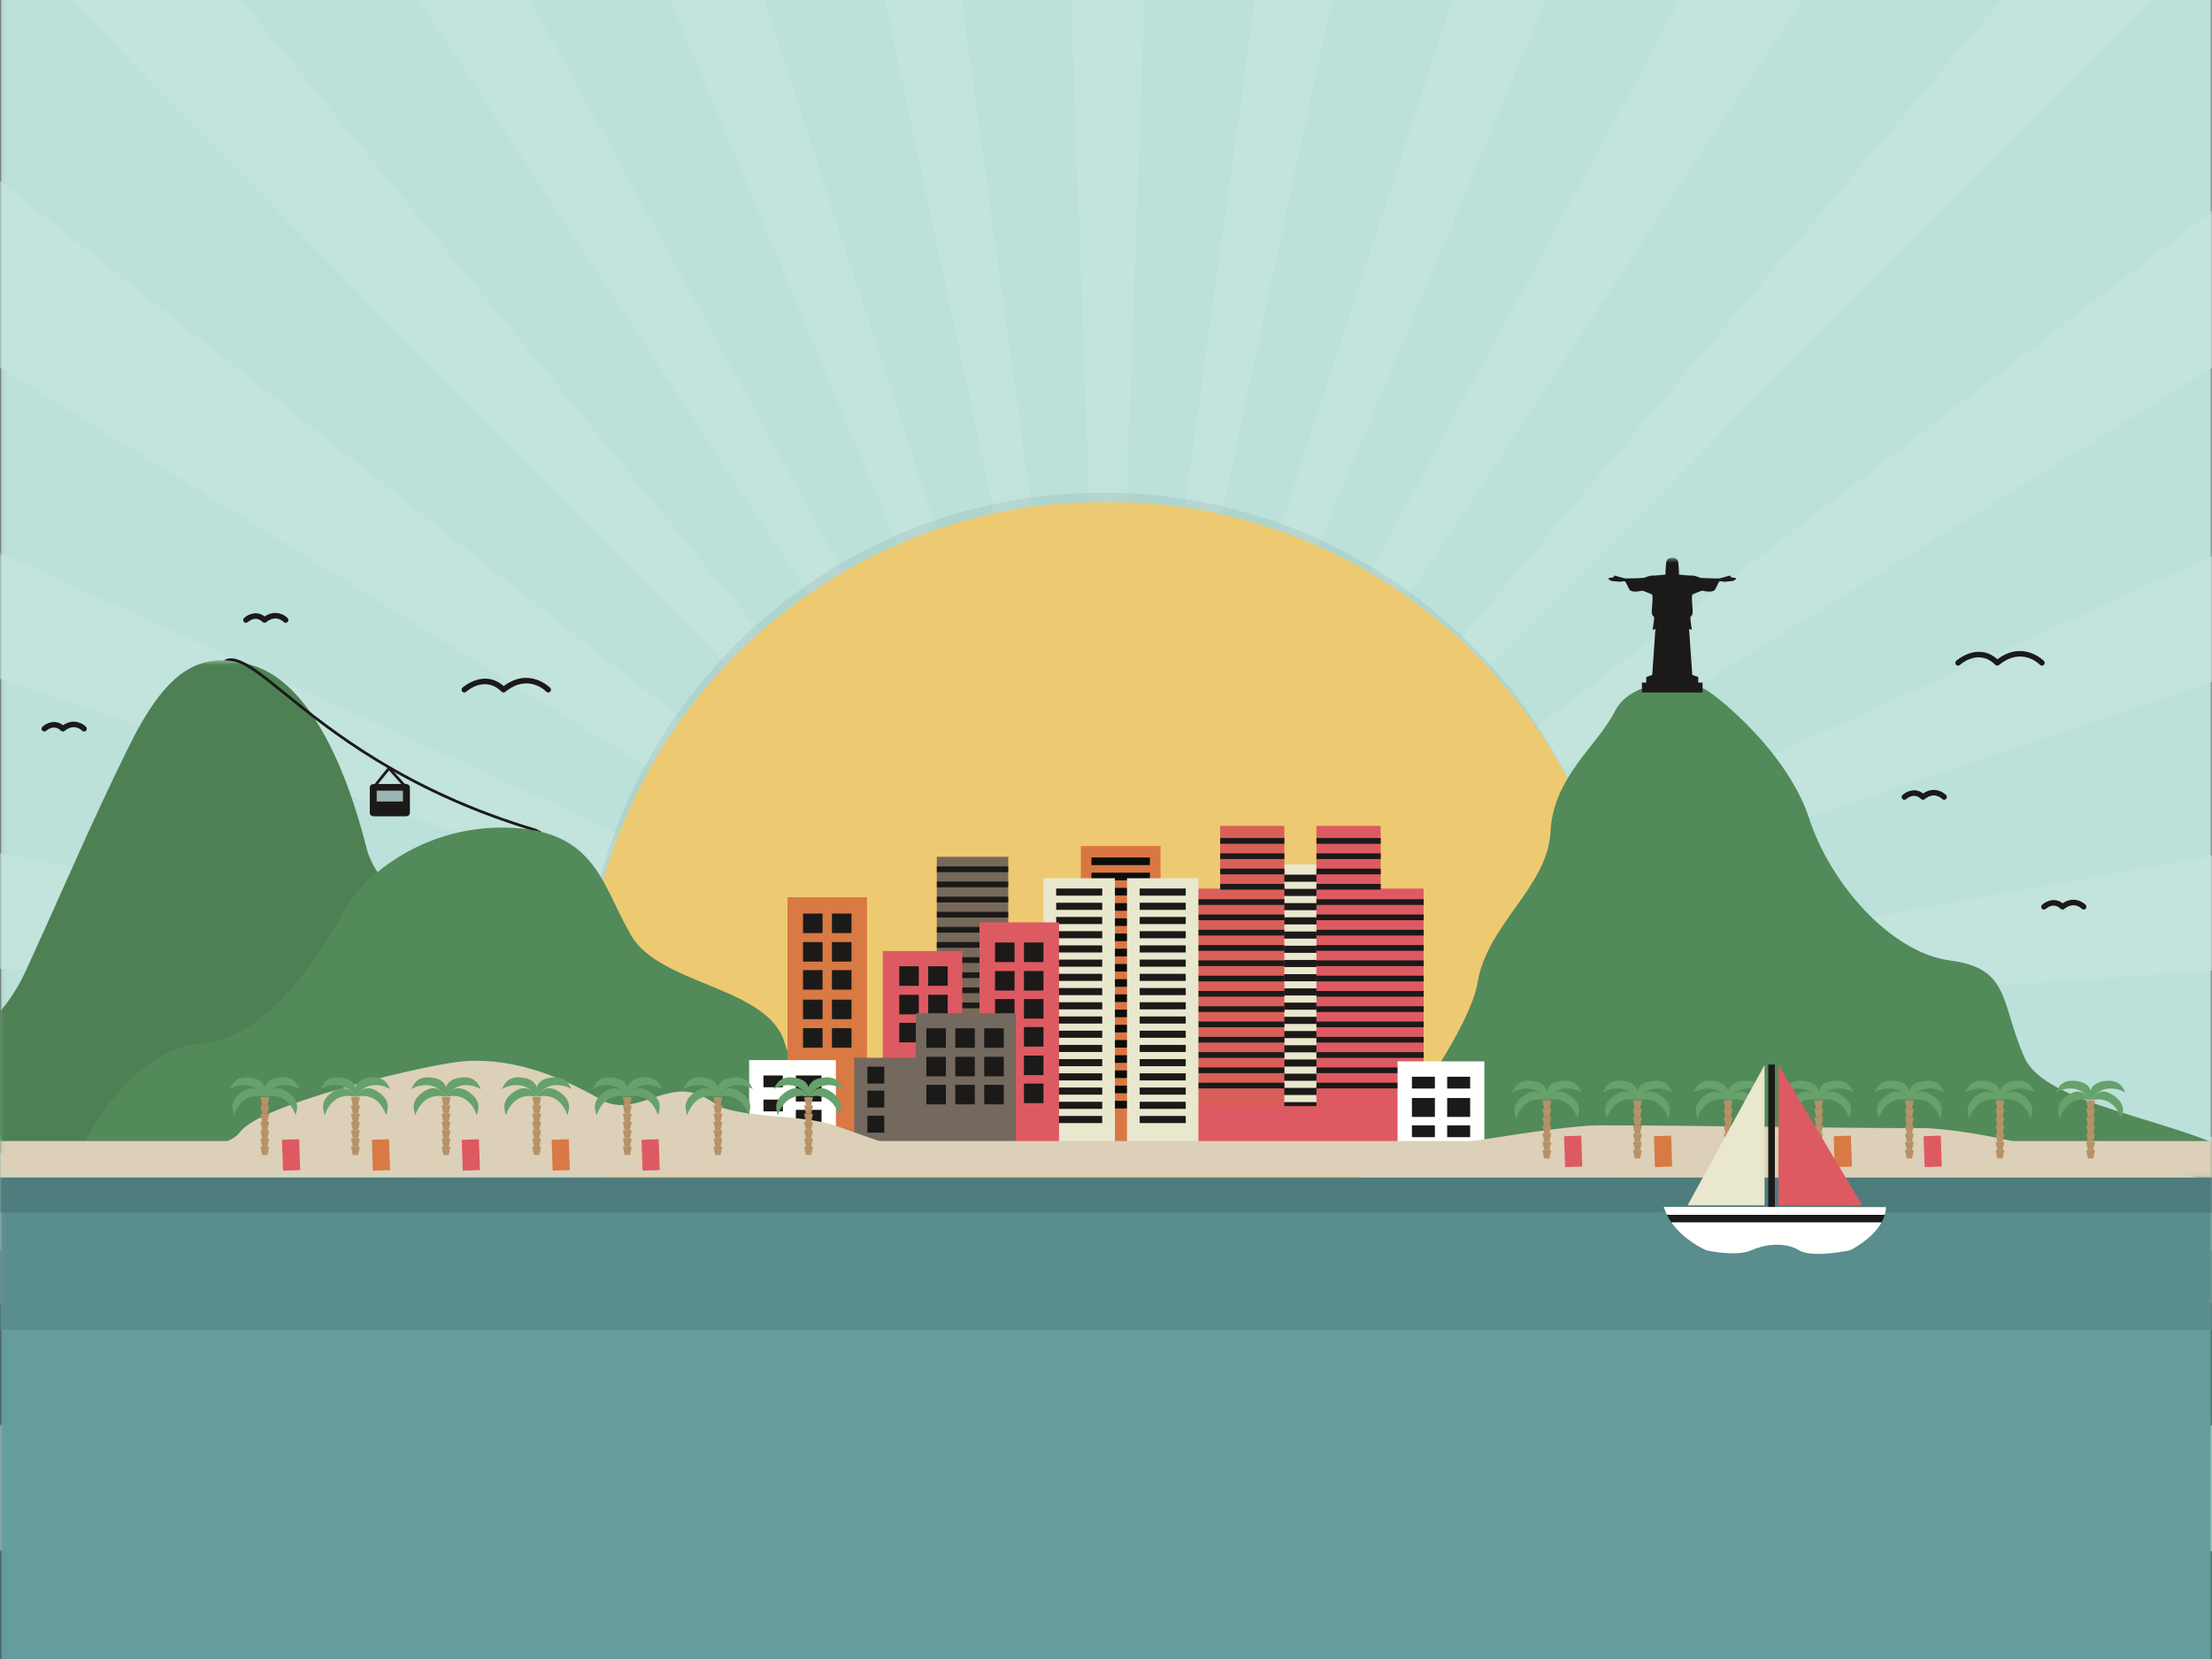 <?xml version="1.0" encoding="UTF-8"?>
<svg width="480px" height="360px" viewBox="0 0 480 360" version="1.1" xmlns="http://www.w3.org/2000/svg" xmlns:xlink="http://www.w3.org/1999/xlink">
    <rect x="0" y="0" width="480" height="360" fill="#333333" stroke="none"/>
    <!-- Generator: Sketch 51.1 (57501) - http://www.bohemiancoding.com/sketch -->
    <title>Seaside8</title>
    <desc>Created with Sketch.</desc>
    <defs>
        <polygon id="path-1" points="0.036 0 480 0 480 343.174 0.036 343.174"></polygon>
        <polygon id="path-3" points="0.036 0.143 480 0.143 480 291.047 0.036 291.047"></polygon>
        <polygon id="path-5" points="0.036 0.526 480 0.526 480 152.235 0.036 152.235"></polygon>
        <polygon id="path-7" points="0.036 0 402.068 0 402.068 343.174 0.036 343.174"></polygon>
        <polygon id="path-9" points="0.036 0.227 480 0.227 480 311.4 0.036 311.4"></polygon>
        <polygon id="path-11" points="0.036 0.487 480 0.487 480 112.7 0.036 112.7"></polygon>
        <polygon id="path-13" points="0.036 0.456 480 0.456 480 134.9 0.036 134.9"></polygon>
    </defs>
    <g id="Seaside8" stroke="none" stroke-width="1" fill="none" fill-rule="evenodd">
        <g id="Group" transform="translate(0, -60)">
            <g id="Group-3">
                <mask id="mask-2" fill="white">
                    <use xlink:href="#path-1"></use>
                </mask>
                <g id="Clip-2"></g>
                <polygon id="Fill-1" fill="#BCE0DA" mask="url(#mask-2)" points="0.036 343.174 480 343.174 480 0 0.036 0"></polygon>
            </g>
            <path d="M244.504,167.03 C242.812,166.954 241.11,166.916 239.4,166.916 C238.357,166.916 237.318,166.93 236.281,166.958 L230.242,0 L250.547,0 L244.504,167.03" id="Fill-4" fill="#C3E3DD"></path>
            <path d="M265.475,169.94 C262.789,169.306 260.068,168.767 257.312,168.328 L280.612,0 L301.852,0 L265.475,169.94" id="Fill-5" fill="#C3E3DD"></path>
            <path d="M286.516,177.179 C283.768,175.916 280.96,174.76 278.098,173.717 L334.71,0 L360.497,0 L286.516,177.179" id="Fill-6" fill="#C3E3DD"></path>
            <path d="M306.046,188.654 C303.388,186.71 300.641,184.879 297.814,183.168 L397.031,0 L430.846,0 L306.046,188.654" id="Fill-7" fill="#C3E3DD"></path>
            <path d="M323.503,204.449 C321.533,202.256 319.474,200.134 317.34,198.1 L480,6.106 L480,46.962 L323.503,204.449" id="Fill-8" fill="#C3E3DD"></path>
            <g id="Group-12" transform="translate(0, 105.6)">
                <mask id="mask-4" fill="white">
                    <use xlink:href="#path-3"></use>
                </mask>
                <g id="Clip-10"></g>
                <path d="M339.222,121.32 C337.515,118.111 335.659,114.996 333.661,111.98 L480,0.143 L480,34.258 L339.222,121.32" id="Fill-9" fill="#C3E3DD" mask="url(#mask-4)"></path>
                <polyline id="Fill-11" fill="#FFFFFE" mask="url(#mask-4)" points="0 291.047 0 263.667 77.989 237.574 118.441 237.574 0 291.047"></polyline>
            </g>
            <path d="M118.441,343.174 L77.989,343.174 L135.329,323.988 C136.706,327.234 138.232,330.405 139.895,333.487 L118.441,343.174" id="Fill-13" fill="#C3E3DD"></path>
            <g id="Group-21" transform="translate(0, 179.4)">
                <mask id="mask-6" fill="white">
                    <use xlink:href="#path-5"></use>
                </mask>
                <g id="Clip-15"></g>
                <path d="M348.875,72.428 C347.962,68.858 346.878,65.354 345.634,61.929 L480,1.265 L480,28.558 L348.875,72.428" id="Fill-14" fill="#C3E3DD" mask="url(#mask-6)"></path>
                <path d="M0,152.03 L0,127.016 L127.703,117.672 C128.27,121.387 129.017,125.042 129.935,128.629 L0,152.03" id="Fill-16" fill="#C3E3DD" mask="url(#mask-6)"></path>
                <path d="M352.391,100.541 C352.391,100.53 352.391,100.52 352.391,100.508 C352.391,96.745 352.207,93.021 351.848,89.353 L480,66.27 L480,91.203 L352.391,100.541" id="Fill-17" fill="#C3E3DD" mask="url(#mask-6)"></path>
                <path d="M126.409,100.234 L0,90.804 L0,65.785 L127.003,88.842 C126.619,92.588 126.418,96.389 126.409,100.234" id="Fill-18" fill="#C3E3DD" mask="url(#mask-6)"></path>
                <path d="M480,152.235 L348.914,128.437 C349.809,124.914 350.539,121.329 351.095,117.683 L480,127.299 L480,152.235" id="Fill-19" fill="#C3E3DD" mask="url(#mask-6)"></path>
                <path d="M130.123,71.665 L88.466,57.664 C88.75,57.546 88.943,57.307 88.943,57.031 L88.943,51.434 C88.943,51.041 88.549,50.722 88.061,50.722 L87.859,50.722 L84.409,46.862 L84.187,47.131 C83.929,47.445 81.873,49.944 81.298,50.722 L81.126,50.722 C80.638,50.722 80.243,51.041 80.243,51.434 L80.243,54.901 L0,27.932 L0,0.526 L133.502,61.016 C132.207,64.487 131.077,68.042 130.123,71.665 M87.053,50.722 L82.052,50.722 C82.601,50.02 83.637,48.746 84.428,47.783 L87.053,50.722" id="Fill-20" fill="#C3E3DD" mask="url(#mask-6)"></path>
            </g>
            <polyline id="Fill-22" fill="#FFFFFE" points="480 396.68 361.91 343.174 402.068 343.174 480 369.365 480 396.68"></polyline>
            <g id="Group-27">
                <mask id="mask-8" fill="white">
                    <use xlink:href="#path-7"></use>
                </mask>
                <g id="Clip-24"></g>
                <path d="M402.068,343.174 L361.91,343.174 L339.223,332.894 C340.838,329.858 342.32,326.736 343.658,323.542 L402.068,343.174" id="Fill-23" fill="#C3E3DD" mask="url(#mask-8)"></path>
                <path d="M140.008,226.12 L0,139.787 L0,99.278 L146.807,215.133 C144.34,218.653 142.068,222.322 140.008,226.12" id="Fill-25" fill="#C3E3DD" mask="url(#mask-8)"></path>
                <path d="M156.487,203.145 L0,44.695 L0,0 L3.032,0 L163.859,195.879 C161.291,198.188 158.833,200.612 156.487,203.145" id="Fill-26" fill="#C3E3DD" mask="url(#mask-8)"></path>
            </g>
            <path d="M174.452,187.436 L51.474,0 L82.31,0 L182.102,182.501 C179.483,184.045 176.93,185.693 174.452,187.436" id="Fill-28" fill="#C3E3DD"></path>
            <path d="M193.992,176.411 L120.391,0 L146.398,0 L202.597,173.045 C199.671,174.053 196.804,175.175 193.992,176.411" id="Fill-29" fill="#C3E3DD"></path>
            <path d="M215.337,169.484 L179.233,0 L200.462,0 L223.552,168.019 C220.78,168.408 218.041,168.898 215.337,169.484" id="Fill-30" fill="#C3E3DD"></path>
            <path d="M239.4,392.899 C200.436,392.899 166.08,373.18 145.767,343.174 L333.033,343.174 C312.72,373.18 278.364,392.899 239.4,392.899" id="Fill-31" fill="#F1F2EF"></path>
            <path d="M333.033,343.174 L145.767,343.174 C143.654,340.053 141.693,336.82 139.895,333.487 L234.221,290.901 L135.329,323.988 C133.151,318.852 131.342,313.521 129.935,308.029 L233.941,289.298 L127.703,297.072 C126.851,291.475 126.409,285.743 126.409,279.908 C126.409,279.817 126.409,279.725 126.409,279.634 L233.941,287.656 L127.003,268.242 C127.606,262.372 128.657,256.634 130.123,251.065 L234.223,286.053 L133.502,240.416 C135.345,235.475 137.521,230.705 140.008,226.12 L234.776,284.555 L146.807,215.133 C149.761,210.918 152.998,206.911 156.487,203.145 L235.576,283.227 L163.859,195.879 C167.213,192.862 170.752,190.04 174.452,187.436 L236.581,282.131 L182.102,182.501 C185.927,180.246 189.896,178.211 193.992,176.411 L237.757,281.309 L202.597,173.045 C206.74,171.619 210.992,170.426 215.337,169.484 L239.05,280.802 L223.552,168.019 C227.725,167.434 231.975,167.075 236.281,166.958 L240.394,280.634 L244.504,167.03 C248.84,167.222 253.116,167.66 257.312,168.328 L241.742,280.81 L265.475,169.94 C269.784,170.957 273.995,172.222 278.098,173.717 L243.034,281.317 L286.516,177.179 C290.408,178.966 294.176,180.966 297.814,183.168 L244.206,282.136 L306.046,188.654 C310.015,191.558 313.788,194.715 317.34,198.1 L245.214,283.234 L323.503,204.449 C327.2,208.567 330.594,212.951 333.661,217.58 L246.015,284.562 L339.222,226.92 C341.68,231.541 343.828,236.354 345.634,241.329 L246.563,286.058 L348.875,251.828 C350.279,257.32 351.281,262.971 351.848,268.753 L246.848,287.665 L352.391,279.941 C352.39,285.768 351.947,291.494 351.095,297.083 L246.848,289.307 L348.914,307.837 C347.54,313.237 345.778,318.484 343.658,323.542 L246.56,290.909 L339.223,332.894 C337.339,336.437 335.27,339.868 333.033,343.174" id="Fill-32" fill="#AFD4CD"></path>
            <path d="M240.394,280.634 L236.281,166.958 C237.318,166.93 238.357,166.916 239.4,166.916 C241.11,166.916 242.812,166.954 244.504,167.03 L240.394,280.634" id="Fill-33" fill="#B6D6CF"></path>
            <path d="M241.742,280.81 L257.312,168.328 C260.068,168.767 262.789,169.306 265.475,169.94 L241.742,280.81" id="Fill-34" fill="#B6D6CF"></path>
            <path d="M243.034,281.317 L278.098,173.717 C280.96,174.76 283.768,175.916 286.516,177.179 L243.034,281.317" id="Fill-35" fill="#B6D6CF"></path>
            <path d="M244.206,282.136 L297.814,183.168 C300.641,184.879 303.388,186.71 306.046,188.654 L244.206,282.136" id="Fill-36" fill="#B6D6CF"></path>
            <path d="M245.214,283.234 L317.34,198.1 C319.474,200.134 321.533,202.256 323.503,204.449 L245.214,283.234" id="Fill-37" fill="#B6D6CF"></path>
            <path d="M246.015,284.562 L333.661,217.58 C335.659,220.596 337.515,223.711 339.222,226.92 L246.015,284.562" id="Fill-38" fill="#B6D6CF"></path>
            <path d="M139.895,333.487 C138.232,330.405 136.706,327.234 135.329,323.988 L234.221,290.901 L139.895,333.487" id="Fill-39" fill="#B6D6CF"></path>
            <path d="M246.563,286.058 L345.634,241.329 C346.878,244.754 347.962,248.258 348.875,251.828 L246.563,286.058" id="Fill-40" fill="#B6D6CF"></path>
            <path d="M129.935,308.029 C129.017,304.442 128.27,300.787 127.703,297.072 L233.941,289.298 L129.935,308.029" id="Fill-41" fill="#B6D6CF"></path>
            <path d="M246.848,287.665 L351.848,268.753 C352.207,272.421 352.391,276.145 352.391,279.908 C352.391,279.92 352.391,279.93 352.391,279.941 L246.848,287.665" id="Fill-42" fill="#B6D6CF"></path>
            <path d="M233.941,287.656 L126.409,279.634 C126.418,275.789 126.619,271.988 127.003,268.242 L233.941,287.656" id="Fill-43" fill="#B6D6CF"></path>
            <path d="M348.914,307.837 L246.848,289.307 L351.095,297.083 C350.539,300.729 349.809,304.314 348.914,307.837" id="Fill-44" fill="#B6D6CF"></path>
            <path d="M234.223,286.053 L130.123,251.065 C131.077,247.442 132.207,243.887 133.502,240.416 L234.223,286.053" id="Fill-45" fill="#B6D6CF"></path>
            <path d="M339.223,332.894 L246.56,290.909 L343.658,323.542 C342.32,326.736 340.838,329.858 339.223,332.894" id="Fill-46" fill="#B6D6CF"></path>
            <path d="M234.776,284.555 L140.008,226.12 C142.068,222.322 144.34,218.653 146.807,215.133 L234.776,284.555" id="Fill-47" fill="#B6D6CF"></path>
            <path d="M235.576,283.227 L156.487,203.145 C158.833,200.612 161.291,198.188 163.859,195.879 L235.576,283.227" id="Fill-48" fill="#B6D6CF"></path>
            <path d="M236.581,282.131 L174.452,187.436 C176.93,185.693 179.483,184.045 182.102,182.501 L236.581,282.131" id="Fill-49" fill="#B6D6CF"></path>
            <path d="M237.757,281.309 L193.992,176.411 C196.804,175.175 199.671,174.053 202.597,173.045 L237.757,281.309" id="Fill-50" fill="#B6D6CF"></path>
            <path d="M239.05,280.802 L215.337,169.484 C218.041,168.898 220.78,168.408 223.552,168.019 L239.05,280.802" id="Fill-51" fill="#B6D6CF"></path>
            <g id="Group-57" transform="translate(0, 168.6)">
                <mask id="mask-10" fill="white">
                    <use xlink:href="#path-9"></use>
                </mask>
                <g id="Clip-53"></g>
                <path d="M353.45,113.677 C353.45,176.334 302.657,227.127 240,227.127 C177.343,227.127 126.55,176.334 126.55,113.677 C126.55,51.02 177.343,0.227 240,0.227 C302.657,0.227 353.45,51.02 353.45,113.677" id="Fill-52" fill="#EDCA71" mask="url(#mask-10)"></path>
                <polygon id="Fill-54" fill="#659C9E" mask="url(#mask-10)" points="0.036 311.4 480 311.4 480 174.574 0.036 174.574"></polygon>
                <polygon id="Fill-55" fill="#598D8E" mask="url(#mask-10)" points="0.036 179.973 480 179.973 480 146.9 0.036 146.9"></polygon>
                <polygon id="Fill-56" fill="#4E7C7D" mask="url(#mask-10)" points="0.036 154.5 480 154.5 480 146.9 0.036 146.9"></polygon>
            </g>
            <g id="Group-92" transform="translate(0, 202.8)">
                <mask id="mask-12" fill="white">
                    <use xlink:href="#path-11"></use>
                </mask>
                <g id="Clip-90"></g>
                <path d="M295.045,112.671 C295.045,112.671 318.559,83.003 320.638,70.384 C322.718,57.765 335.886,49.577 336.453,37.723 C337.02,25.868 346.663,18.986 350.443,11.529 C354.224,4.072 366.89,4.838 370.294,6.94 C373.697,9.044 388.065,20.897 392.602,34.855 C397.139,48.812 410.185,63.916 423.229,65.638 C436.273,67.358 434.005,74.623 439.298,86.668 C444.592,98.714 480.991,100.511 493.045,112.7 C480.759,112.7 295.045,112.671 295.045,112.671" id="Fill-89" fill="#528A5A" mask="url(#mask-12)"></path>
                <path d="M-30.042,107.39 C-26.576,94.191 -2.996,86.583 5.42,68.255 C13.837,49.927 19.658,36.01 27.824,19.469 C35.99,2.928 43.109,-2.096 55.043,1.673 C66.978,5.441 74.935,23.029 79.541,41.245 C84.148,59.461 132.364,81.428 141.159,107.39 C78.693,107.39 36.881,107.39 -30.042,107.39" id="Fill-91" fill="#4D8153" mask="url(#mask-12)"></path>
            </g>
            <path d="M17.413,309.836 C17.413,309.836 27.239,287.746 43.404,286.479 C59.569,285.213 70.98,264.109 75.101,256.933 C79.221,249.757 92.534,238.783 110.918,239.626 C129.302,240.47 130.582,251.956 136.921,262.931 C143.26,273.905 166.807,274.013 170.295,286.384 C174.554,301.492 203.534,309.215 203.534,309.215 L17.413,309.836" id="Fill-93" fill="#528A5A"></path>
            <path d="M433.404,204.445 C433.25,204.445 433.096,204.386 432.98,204.269 C429.37,200.662 425.46,204.137 425.294,204.287 C425.05,204.511 424.67,204.493 424.447,204.249 C424.225,204.005 424.241,203.626 424.485,203.402 C424.532,203.36 429.12,199.244 433.438,203.054 C439.037,198.851 443.487,203.383 443.533,203.43 C443.762,203.669 443.753,204.049 443.513,204.278 C443.274,204.508 442.894,204.499 442.665,204.26 C442.507,204.096 438.705,200.269 433.785,204.308 C433.673,204.4 433.538,204.445 433.404,204.445" id="Fill-94" fill="#1B1A19"></path>
            <path d="M447.563,257.378 C447.41,257.378 447.256,257.319 447.139,257.203 C445.673,255.736 444.108,257.066 443.933,257.222 C443.689,257.444 443.309,257.426 443.087,257.181 C442.865,256.937 442.882,256.559 443.125,256.336 C443.938,255.591 445.846,254.652 447.594,256.006 C449.81,254.496 451.808,255.544 452.592,256.363 C452.821,256.603 452.813,256.983 452.573,257.212 C452.335,257.441 451.954,257.433 451.725,257.193 C451.558,257.022 450.007,255.551 447.944,257.242 C447.833,257.333 447.698,257.378 447.563,257.378" id="Fill-95" fill="#1B1A19"></path>
            <path d="M417.277,233.554 C417.123,233.554 416.969,233.494 416.853,233.378 C415.388,231.911 413.821,233.241 413.647,233.398 C413.402,233.62 413.022,233.602 412.801,233.356 C412.579,233.112 412.595,232.735 412.838,232.511 C413.651,231.766 415.56,230.827 417.308,232.181 C419.524,230.671 421.521,231.719 422.306,232.538 C422.535,232.778 422.527,233.158 422.287,233.387 C422.048,233.617 421.668,233.608 421.438,233.368 C421.27,233.197 419.72,231.726 417.658,233.417 C417.547,233.509 417.412,233.554 417.277,233.554" id="Fill-96" fill="#1B1A19"></path>
            <path d="M109.27,210.271 C109.115,210.271 108.962,210.212 108.845,210.095 C105.236,206.488 101.326,209.964 101.161,210.114 C100.916,210.338 100.537,210.32 100.313,210.076 C100.09,209.831 100.107,209.453 100.351,209.229 C100.397,209.186 104.986,205.071 109.304,208.881 C114.902,204.677 119.353,209.21 119.398,209.257 C119.627,209.496 119.619,209.876 119.38,210.105 C119.14,210.334 118.76,210.326 118.531,210.086 C118.373,209.923 114.571,206.096 109.651,210.135 C109.539,210.226 109.405,210.271 109.27,210.271" id="Fill-97" fill="#1B1A19"></path>
            <path d="M13.646,218.739 C13.492,218.739 13.338,218.68 13.222,218.563 C11.755,217.096 10.19,218.427 10.015,218.584 C9.771,218.805 9.391,218.787 9.169,218.542 C8.947,218.297 8.963,217.92 9.206,217.697 C10.021,216.952 11.928,216.013 13.676,217.366 C15.892,215.857 17.89,216.905 18.674,217.724 C18.903,217.964 18.895,218.344 18.655,218.573 C18.417,218.803 18.036,218.794 17.807,218.554 C17.639,218.383 16.088,216.912 14.026,218.603 C13.915,218.694 13.78,218.739 13.646,218.739" id="Fill-98" fill="#1B1A19"></path>
            <path d="M57.395,195.145 C57.241,195.145 57.087,195.086 56.971,194.969 C55.505,193.502 53.939,194.833 53.764,194.989 C53.519,195.211 53.14,195.193 52.918,194.948 C52.696,194.703 52.712,194.326 52.955,194.102 C53.769,193.357 55.677,192.418 57.425,193.772 C59.641,192.262 61.639,193.311 62.423,194.13 C62.652,194.37 62.644,194.75 62.404,194.978 C62.166,195.208 61.786,195.2 61.556,194.96 C61.388,194.789 59.837,193.318 57.776,195.008 C57.664,195.1 57.529,195.145 57.395,195.145" id="Fill-99" fill="#1B1A19"></path>
            <polygon id="Fill-100" fill="#E9E7CD" points="275.421 305.607 290.924 305.607 290.924 247.565 275.421 247.565"></polygon>
            <polygon id="Fill-101" fill="#1B1A19" points="278.174 300.697 288.172 300.697 288.172 299.154 278.174 299.154"></polygon>
            <polygon id="Fill-102" fill="#1B1A19" points="278.174 297.612 288.172 297.612 288.172 296.071 278.174 296.071"></polygon>
            <polygon id="Fill-103" fill="#1B1A19" points="278.174 294.527 288.172 294.527 288.172 292.984 278.174 292.984"></polygon>
            <polygon id="Fill-104" fill="#1B1A19" points="278.174 291.442 288.172 291.442 288.172 289.9 278.174 289.9"></polygon>
            <polygon id="Fill-105" fill="#1B1A19" points="278.174 288.358 288.172 288.358 288.172 286.816 278.174 286.816"></polygon>
            <polygon id="Fill-106" fill="#1B1A19" points="278.174 285.273 288.172 285.273 288.172 283.73 278.174 283.73"></polygon>
            <polygon id="Fill-107" fill="#1B1A19" points="278.174 282.188 288.172 282.188 288.172 280.646 278.174 280.646"></polygon>
            <polygon id="Fill-108" fill="#1B1A19" points="278.174 279.103 288.172 279.103 288.172 277.562 278.174 277.562"></polygon>
            <polygon id="Fill-109" fill="#1B1A19" points="278.174 276.018 288.172 276.018 288.172 274.478 278.174 274.478"></polygon>
            <polygon id="Fill-110" fill="#1B1A19" points="278.174 272.934 288.172 272.934 288.172 271.391 278.174 271.391"></polygon>
            <polygon id="Fill-111" fill="#1B1A19" points="278.174 269.848 288.172 269.848 288.172 268.307 278.174 268.307"></polygon>
            <polygon id="Fill-112" fill="#1B1A19" points="278.174 266.764 288.172 266.764 288.172 265.222 278.174 265.222"></polygon>
            <polygon id="Fill-113" fill="#1B1A19" points="278.174 263.68 288.172 263.68 288.172 262.137 278.174 262.137"></polygon>
            <polygon id="Fill-114" fill="#1B1A19" points="278.174 260.595 288.172 260.595 288.172 259.052 278.174 259.052"></polygon>
            <polygon id="Fill-115" fill="#1B1A19" points="278.174 257.51 288.172 257.51 288.172 255.967 278.174 255.967"></polygon>
            <polygon id="Fill-116" fill="#1B1A19" points="278.174 254.425 288.172 254.425 288.172 252.882 278.174 252.882"></polygon>
            <polygon id="Fill-117" fill="#1B1A19" points="278.174 251.341 288.172 251.341 288.172 249.797 278.174 249.797"></polygon>
            <polygon id="Fill-118" fill="#DA7643" points="234.539 308.309 251.827 308.309 251.827 243.585 234.539 243.585"></polygon>
            <polygon id="Fill-119" fill="#0B0D0A" points="236.843 300.533 249.523 300.533 249.523 298.883 236.843 298.883"></polygon>
            <polygon id="Fill-120" fill="#0B0D0A" points="236.843 297.232 249.523 297.232 249.523 295.582 236.843 295.582"></polygon>
            <polygon id="Fill-121" fill="#0B0D0A" points="236.843 293.932 249.523 293.932 249.523 292.281 236.843 292.281"></polygon>
            <polygon id="Fill-122" fill="#0B0D0A" points="236.843 290.632 249.523 290.632 249.523 288.982 236.843 288.982"></polygon>
            <polygon id="Fill-123" fill="#0B0D0A" points="236.843 287.331 249.523 287.331 249.523 285.681 236.843 285.681"></polygon>
            <polygon id="Fill-124" fill="#0B0D0A" points="236.843 284.03 249.523 284.03 249.523 282.38 236.843 282.38"></polygon>
            <polygon id="Fill-125" fill="#0B0D0A" points="236.843 280.729 249.523 280.729 249.523 279.08 236.843 279.08"></polygon>
            <polygon id="Fill-126" fill="#0B0D0A" points="236.843 277.43 249.523 277.43 249.523 275.779 236.843 275.779"></polygon>
            <polygon id="Fill-127" fill="#0B0D0A" points="236.843 274.129 249.523 274.129 249.523 272.479 236.843 272.479"></polygon>
            <polygon id="Fill-128" fill="#0B0D0A" points="236.843 270.829 249.523 270.829 249.523 269.179 236.843 269.179"></polygon>
            <polygon id="Fill-129" fill="#0B0D0A" points="236.843 267.528 249.523 267.528 249.523 265.877 236.843 265.877"></polygon>
            <polygon id="Fill-130" fill="#0B0D0A" points="236.843 264.228 249.523 264.228 249.523 262.577 236.843 262.577"></polygon>
            <polygon id="Fill-131" fill="#0B0D0A" points="236.843 260.928 249.523 260.928 249.523 259.277 236.843 259.277"></polygon>
            <polygon id="Fill-132" fill="#0B0D0A" points="236.843 257.627 249.523 257.627 249.523 255.977 236.843 255.977"></polygon>
            <polygon id="Fill-133" fill="#0B0D0A" points="236.843 254.326 249.523 254.326 249.523 252.676 236.843 252.676"></polygon>
            <polygon id="Fill-134" fill="#0B0D0A" points="236.843 251.026 249.523 251.026 249.523 249.376 236.843 249.376"></polygon>
            <polygon id="Fill-135" fill="#0B0D0A" points="236.843 247.726 249.523 247.726 249.523 246.075 236.843 246.075"></polygon>
            <polyline id="Fill-136" fill="#DE5A62" points="299.599 252.824 299.599 239.21 285.662 239.21 285.662 300.337 308.924 300.337 308.924 252.824 299.599 252.824"></polyline>
            <polyline id="Fill-137" fill="#D95F59" points="264.763 252.824 264.763 239.21 278.701 239.21 278.701 300.337 255.438 300.337 255.438 252.824 264.763 252.824"></polyline>
            <polyline id="Fill-138" fill="#DE5A62" points="252.493 300.031 252.7 308.673 311.65 308.673 311.442 300.031 252.493 300.031"></polyline>
            <polygon id="Fill-139" fill="#1B1A19" points="285.672 243.092 299.609 243.092 299.609 241.857 285.672 241.857"></polygon>
            <polygon id="Fill-140" fill="#1B1A19" points="285.672 246.411 299.609 246.411 299.609 245.176 285.672 245.176"></polygon>
            <polygon id="Fill-141" fill="#1B1A19" points="285.672 249.73 299.609 249.73 299.609 248.494 285.672 248.494"></polygon>
            <polygon id="Fill-142" fill="#1B1A19" points="285.672 253.046 299.609 253.046 299.609 251.812 285.672 251.812"></polygon>
            <polygon id="Fill-143" fill="#1B1A19" points="285.672 256.364 308.936 256.364 308.936 255.13 285.672 255.13"></polygon>
            <polygon id="Fill-144" fill="#1B1A19" points="285.672 259.684 308.936 259.684 308.936 258.449 285.672 258.449"></polygon>
            <polygon id="Fill-145" fill="#1B1A19" points="285.672 263.002 308.936 263.002 308.936 261.767 285.672 261.767"></polygon>
            <polygon id="Fill-146" fill="#1B1A19" points="285.672 266.32 308.936 266.32 308.936 265.086 285.672 265.086"></polygon>
            <polygon id="Fill-147" fill="#1B1A19" points="285.672 269.639 308.936 269.639 308.936 268.405 285.672 268.405"></polygon>
            <polygon id="Fill-148" fill="#1B1A19" points="285.672 272.958 308.936 272.958 308.936 271.723 285.672 271.723"></polygon>
            <polygon id="Fill-149" fill="#1B1A19" points="285.672 276.277 308.936 276.277 308.936 275.041 285.672 275.041"></polygon>
            <polygon id="Fill-150" fill="#1B1A19" points="285.672 279.594 308.936 279.594 308.936 278.359 285.672 278.359"></polygon>
            <polygon id="Fill-151" fill="#1B1A19" points="285.672 282.913 308.936 282.913 308.936 281.677 285.672 281.677"></polygon>
            <polygon id="Fill-152" fill="#1B1A19" points="285.672 286.231 308.936 286.231 308.936 284.996 285.672 284.996"></polygon>
            <polygon id="Fill-153" fill="#1B1A19" points="285.672 289.55 308.936 289.55 308.936 288.314 285.672 288.314"></polygon>
            <polygon id="Fill-154" fill="#1B1A19" points="285.672 292.867 308.936 292.867 308.936 291.632 285.672 291.632"></polygon>
            <polygon id="Fill-155" fill="#1B1A19" points="285.672 296.186 308.936 296.186 308.936 294.951 285.672 294.951"></polygon>
            <polygon id="Fill-156" fill="#1B1A19" points="264.775 243.092 278.712 243.092 278.712 241.857 264.775 241.857"></polygon>
            <polygon id="Fill-157" fill="#1B1A19" points="264.775 246.411 278.712 246.411 278.712 245.176 264.775 245.176"></polygon>
            <polygon id="Fill-158" fill="#1B1A19" points="264.775 249.73 278.712 249.73 278.712 248.494 264.775 248.494"></polygon>
            <polygon id="Fill-159" fill="#1B1A19" points="264.775 253.046 278.712 253.046 278.712 251.812 264.775 251.812"></polygon>
            <polygon id="Fill-160" fill="#1B1A19" points="255.449 256.364 278.712 256.364 278.712 255.13 255.449 255.13"></polygon>
            <polygon id="Fill-161" fill="#1B1A19" points="255.449 259.684 278.712 259.684 278.712 258.449 255.449 258.449"></polygon>
            <polygon id="Fill-162" fill="#1B1A19" points="255.449 263.002 278.712 263.002 278.712 261.767 255.449 261.767"></polygon>
            <polygon id="Fill-163" fill="#1B1A19" points="255.449 266.32 278.712 266.32 278.712 265.086 255.449 265.086"></polygon>
            <polygon id="Fill-164" fill="#1B1A19" points="255.449 269.639 278.712 269.639 278.712 268.405 255.449 268.405"></polygon>
            <polygon id="Fill-165" fill="#1B1A19" points="255.449 272.958 278.712 272.958 278.712 271.723 255.449 271.723"></polygon>
            <polygon id="Fill-166" fill="#1B1A19" points="255.449 276.277 278.712 276.277 278.712 275.041 255.449 275.041"></polygon>
            <polygon id="Fill-167" fill="#1B1A19" points="255.449 279.594 278.712 279.594 278.712 278.359 255.449 278.359"></polygon>
            <polygon id="Fill-168" fill="#1B1A19" points="255.449 282.913 278.712 282.913 278.712 281.677 255.449 281.677"></polygon>
            <polygon id="Fill-169" fill="#1B1A19" points="255.449 286.231 278.712 286.231 278.712 284.996 255.449 284.996"></polygon>
            <polygon id="Fill-170" fill="#1B1A19" points="255.449 289.55 278.712 289.55 278.712 288.314 255.449 288.314"></polygon>
            <polygon id="Fill-171" fill="#1B1A19" points="255.449 292.867 278.712 292.867 278.712 291.632 255.449 291.632"></polygon>
            <polygon id="Fill-172" fill="#1B1A19" points="255.449 296.186 278.712 296.186 278.712 294.951 255.449 294.951"></polygon>
            <polygon id="Fill-173" fill="#776959" points="203.281 299.833 218.785 299.833 218.785 245.921 203.281 245.921"></polygon>
            <polygon id="Fill-174" fill="#1B1A19" points="203.296 249.257 218.77 249.257 218.77 248.01 203.296 248.01"></polygon>
            <polygon id="Fill-175" fill="#1B1A19" points="203.296 252.54 218.77 252.54 218.77 251.293 203.296 251.293"></polygon>
            <polygon id="Fill-176" fill="#1B1A19" points="203.296 255.823 218.77 255.823 218.77 254.576 203.296 254.576"></polygon>
            <polygon id="Fill-177" fill="#1B1A19" points="203.296 259.104 218.77 259.104 218.77 257.857 203.296 257.857"></polygon>
            <polygon id="Fill-178" fill="#1B1A19" points="203.296 262.388 215.044 262.388 215.044 261.14 203.296 261.14"></polygon>
            <polygon id="Fill-179" fill="#1B1A19" points="203.281 265.669 215.044 265.669 215.044 264.422 203.281 264.422"></polygon>
            <polygon id="Fill-180" fill="#1B1A19" points="206.492 268.952 215.044 268.952 215.044 267.706 206.492 267.706"></polygon>
            <polygon id="Fill-181" fill="#1B1A19" points="206.492 272.234 215.044 272.234 215.044 270.987 206.492 270.987"></polygon>
            <polygon id="Fill-182" fill="#1B1A19" points="206.492 275.515 215.044 275.515 215.044 274.268 206.492 274.268"></polygon>
            <polygon id="Fill-183" fill="#1B1A19" points="206.492 278.798 215.044 278.798 215.044 277.552 206.492 277.552"></polygon>
            <polygon id="Fill-184" fill="#E9E7CD" points="244.556 308.615 260.059 308.615 260.059 250.574 244.556 250.574"></polygon>
            <polygon id="Fill-185" fill="#1B1A19" points="247.308 303.706 257.306 303.706 257.306 302.163 247.308 302.163"></polygon>
            <polygon id="Fill-186" fill="#1B1A19" points="247.308 300.621 257.306 300.621 257.306 299.08 247.308 299.08"></polygon>
            <polygon id="Fill-187" fill="#1B1A19" points="247.308 297.537 257.306 297.537 257.306 295.993 247.308 295.993"></polygon>
            <polygon id="Fill-188" fill="#1B1A19" points="247.308 294.452 257.306 294.452 257.306 292.909 247.308 292.909"></polygon>
            <polygon id="Fill-189" fill="#1B1A19" points="247.308 291.367 257.306 291.367 257.306 289.825 247.308 289.825"></polygon>
            <polygon id="Fill-190" fill="#1B1A19" points="247.308 288.282 257.306 288.282 257.306 286.739 247.308 286.739"></polygon>
            <polygon id="Fill-191" fill="#1B1A19" points="247.308 285.197 257.306 285.197 257.306 283.656 247.308 283.656"></polygon>
            <polygon id="Fill-192" fill="#1B1A19" points="247.308 282.112 257.306 282.112 257.306 280.57 247.308 280.57"></polygon>
            <polygon id="Fill-193" fill="#1B1A19" points="247.308 279.028 257.306 279.028 257.306 277.487 247.308 277.487"></polygon>
            <polygon id="Fill-194" fill="#1B1A19" points="247.308 275.943 257.306 275.943 257.306 274.4 247.308 274.4"></polygon>
            <polygon id="Fill-195" fill="#1B1A19" points="247.308 272.857 257.306 272.857 257.306 271.316 247.308 271.316"></polygon>
            <polygon id="Fill-196" fill="#1B1A19" points="247.308 269.773 257.306 269.773 257.306 268.232 247.308 268.232"></polygon>
            <polygon id="Fill-197" fill="#1B1A19" points="247.308 266.689 257.306 266.689 257.306 265.146 247.308 265.146"></polygon>
            <polygon id="Fill-198" fill="#1B1A19" points="247.308 263.605 257.306 263.605 257.306 262.061 247.308 262.061"></polygon>
            <polygon id="Fill-199" fill="#1B1A19" points="247.308 260.519 257.306 260.519 257.306 258.977 247.308 258.977"></polygon>
            <polygon id="Fill-200" fill="#1B1A19" points="247.308 257.435 257.306 257.435 257.306 255.891 247.308 255.891"></polygon>
            <polygon id="Fill-201" fill="#1B1A19" points="247.308 254.35 257.306 254.35 257.306 252.807 247.308 252.807"></polygon>
            <polygon id="Fill-202" fill="#E9E7CD" points="226.433 308.615 241.937 308.615 241.937 250.574 226.433 250.574"></polygon>
            <polygon id="Fill-203" fill="#1B1A19" points="229.185 303.706 239.184 303.706 239.184 302.163 229.185 302.163"></polygon>
            <polygon id="Fill-204" fill="#1B1A19" points="229.185 300.621 239.184 300.621 239.184 299.08 229.185 299.08"></polygon>
            <polygon id="Fill-205" fill="#1B1A19" points="229.185 297.537 239.184 297.537 239.184 295.993 229.185 295.993"></polygon>
            <polygon id="Fill-206" fill="#1B1A19" points="229.185 294.452 239.184 294.452 239.184 292.909 229.185 292.909"></polygon>
            <polygon id="Fill-207" fill="#1B1A19" points="229.185 291.367 239.184 291.367 239.184 289.825 229.185 289.825"></polygon>
            <polygon id="Fill-208" fill="#1B1A19" points="229.185 288.282 239.184 288.282 239.184 286.739 229.185 286.739"></polygon>
            <polygon id="Fill-209" fill="#1B1A19" points="229.185 285.197 239.184 285.197 239.184 283.656 229.185 283.656"></polygon>
            <polygon id="Fill-210" fill="#1B1A19" points="229.185 282.112 239.184 282.112 239.184 280.57 229.185 280.57"></polygon>
            <polygon id="Fill-211" fill="#1B1A19" points="229.185 279.028 239.184 279.028 239.184 277.487 229.185 277.487"></polygon>
            <polygon id="Fill-212" fill="#1B1A19" points="229.185 275.943 239.184 275.943 239.184 274.4 229.185 274.4"></polygon>
            <polygon id="Fill-213" fill="#1B1A19" points="229.185 272.857 239.184 272.857 239.184 271.316 229.185 271.316"></polygon>
            <polygon id="Fill-214" fill="#1B1A19" points="229.185 269.773 239.184 269.773 239.184 268.232 229.185 268.232"></polygon>
            <polygon id="Fill-215" fill="#1B1A19" points="229.185 266.689 239.184 266.689 239.184 265.146 229.185 265.146"></polygon>
            <polygon id="Fill-216" fill="#1B1A19" points="229.185 263.605 239.184 263.605 239.184 262.061 229.185 262.061"></polygon>
            <polygon id="Fill-217" fill="#1B1A19" points="229.185 260.519 239.184 260.519 239.184 258.977 229.185 258.977"></polygon>
            <polygon id="Fill-218" fill="#1B1A19" points="229.185 257.435 239.184 257.435 239.184 255.891 229.185 255.891"></polygon>
            <polygon id="Fill-219" fill="#1B1A19" points="229.185 254.35 239.184 254.35 239.184 252.807 229.185 252.807"></polygon>
            <polygon id="Fill-220" fill="#DE5A62" points="191.559 307.864 208.811 307.864 208.811 266.378 191.559 266.378"></polygon>
            <polygon id="Fill-221" fill="#1B1A19" points="195.137 286.189 199.373 286.189 199.373 281.951 195.137 281.951"></polygon>
            <polygon id="Fill-222" fill="#1B1A19" points="195.137 280.108 199.373 280.108 199.373 275.871 195.137 275.871"></polygon>
            <polygon id="Fill-223" fill="#1B1A19" points="195.137 273.918 199.373 273.918 199.373 269.681 195.137 269.681"></polygon>
            <polygon id="Fill-224" fill="#1B1A19" points="201.415 286.189 205.652 286.189 205.652 281.951 201.415 281.951"></polygon>
            <polygon id="Fill-225" fill="#1B1A19" points="201.415 280.108 205.652 280.108 205.652 275.871 201.415 275.871"></polygon>
            <polygon id="Fill-226" fill="#1B1A19" points="201.415 273.918 205.652 273.918 205.652 269.681 201.415 269.681"></polygon>
            <polygon id="Fill-227" fill="#DE5A62" points="212.549 308.615 229.801 308.615 229.801 260.152 212.549 260.152"></polygon>
            <polygon id="Fill-228" fill="#1B1A19" points="215.917 281.033 220.154 281.033 220.154 276.795 215.917 276.795"></polygon>
            <polygon id="Fill-229" fill="#1B1A19" points="215.917 274.951 220.154 274.951 220.154 270.714 215.917 270.714"></polygon>
            <polygon id="Fill-230" fill="#1B1A19" points="215.917 268.762 220.154 268.762 220.154 264.524 215.917 264.524"></polygon>
            <polygon id="Fill-231" fill="#1B1A19" points="222.196 281.033 226.433 281.033 226.433 276.795 222.196 276.795"></polygon>
            <polygon id="Fill-232" fill="#1B1A19" points="222.196 274.951 226.433 274.951 226.433 270.714 222.196 270.714"></polygon>
            <polygon id="Fill-233" fill="#1B1A19" points="222.196 268.762 226.433 268.762 226.433 264.524 222.196 264.524"></polygon>
            <polygon id="Fill-234" fill="#1B1A19" points="215.917 299.378 220.153 299.378 220.153 295.14 215.917 295.14"></polygon>
            <polygon id="Fill-235" fill="#1B1A19" points="215.917 293.297 220.153 293.297 220.153 289.06 215.917 289.06"></polygon>
            <polygon id="Fill-236" fill="#1B1A19" points="215.917 287.107 220.153 287.107 220.153 282.869 215.917 282.869"></polygon>
            <polygon id="Fill-237" fill="#1B1A19" points="222.196 299.378 226.432 299.378 226.432 295.14 222.196 295.14"></polygon>
            <polygon id="Fill-238" fill="#1B1A19" points="222.196 293.297 226.432 293.297 226.432 289.06 222.196 289.06"></polygon>
            <polygon id="Fill-239" fill="#1B1A19" points="222.196 287.107 226.432 287.107 226.432 282.869 222.196 282.869"></polygon>
            <polygon id="Fill-240" fill="#D97944" points="170.888 308.615 188.139 308.615 188.139 254.705 170.888 254.705"></polygon>
            <polygon id="Fill-241" fill="#1B1A19" points="174.256 274.749 178.492 274.749 178.492 270.512 174.256 270.512"></polygon>
            <polygon id="Fill-242" fill="#1B1A19" points="174.256 268.667 178.492 268.667 178.492 264.431 174.256 264.431"></polygon>
            <polygon id="Fill-243" fill="#1B1A19" points="174.256 262.479 178.492 262.479 178.492 258.241 174.256 258.241"></polygon>
            <polygon id="Fill-244" fill="#1B1A19" points="180.534 274.749 184.771 274.749 184.771 270.512 180.534 270.512"></polygon>
            <polygon id="Fill-245" fill="#1B1A19" points="180.534 268.667 184.771 268.667 184.771 264.431 180.534 264.431"></polygon>
            <polygon id="Fill-246" fill="#1B1A19" points="180.534 262.479 184.771 262.479 184.771 258.241 180.534 258.241"></polygon>
            <polygon id="Fill-247" fill="#1B1A19" points="174.256 287.348 178.492 287.348 178.492 283.111 174.256 283.111"></polygon>
            <polygon id="Fill-248" fill="#1B1A19" points="174.256 281.159 178.492 281.159 178.492 276.921 174.256 276.921"></polygon>
            <polygon id="Fill-249" fill="#1B1A19" points="180.534 287.348 184.771 287.348 184.771 283.111 180.534 283.111"></polygon>
            <polygon id="Fill-250" fill="#1B1A19" points="180.534 281.159 184.771 281.159 184.771 276.921 180.534 276.921"></polygon>
            <polyline id="Fill-251" fill="#73695E" points="198.732 279.876 198.732 289.535 185.375 289.535 185.375 308.615 220.437 308.615 220.437 279.876 198.732 279.876"></polyline>
            <polygon id="Fill-252" fill="#1B1A19" points="188.218 295.141 191.887 295.141 191.887 291.471 188.218 291.471"></polygon>
            <polygon id="Fill-253" fill="#1B1A19" points="188.218 305.789 191.887 305.789 191.887 302.119 188.218 302.119"></polygon>
            <polygon id="Fill-254" fill="#1B1A19" points="188.218 300.332 191.887 300.332 191.887 296.663 188.218 296.663"></polygon>
            <polygon id="Fill-255" fill="#1B1A19" points="201.018 299.642 205.255 299.642 205.255 295.405 201.018 295.405"></polygon>
            <polygon id="Fill-256" fill="#1B1A19" points="201.018 293.562 205.255 293.562 205.255 289.325 201.018 289.325"></polygon>
            <polygon id="Fill-257" fill="#1B1A19" points="201.018 287.372 205.255 287.372 205.255 283.135 201.018 283.135"></polygon>
            <polygon id="Fill-258" fill="#1B1A19" points="207.297 299.642 211.534 299.642 211.534 295.405 207.297 295.405"></polygon>
            <polygon id="Fill-259" fill="#1B1A19" points="207.297 293.562 211.534 293.562 211.534 289.325 207.297 289.325"></polygon>
            <polygon id="Fill-260" fill="#1B1A19" points="207.297 287.372 211.534 287.372 211.534 283.135 207.297 283.135"></polygon>
            <polygon id="Fill-261" fill="#1B1A19" points="213.577 299.642 217.813 299.642 217.813 295.405 213.577 295.405"></polygon>
            <polygon id="Fill-262" fill="#1B1A19" points="213.577 293.562 217.813 293.562 217.813 289.325 213.577 289.325"></polygon>
            <polygon id="Fill-263" fill="#1B1A19" points="213.577 287.372 217.813 287.372 217.813 283.135 213.577 283.135"></polygon>
            <polygon id="Fill-264" fill="#FFFFFE" points="162.558 308.615 181.384 308.615 181.384 290.042 162.558 290.042"></polygon>
            <polygon id="Fill-265" fill="#1B1A19" points="165.671 306.485 169.871 306.485 169.871 303.929 165.671 303.929"></polygon>
            <polygon id="Fill-266" fill="#1B1A19" points="165.671 301.166 169.871 301.166 169.871 298.61 165.671 298.61"></polygon>
            <polygon id="Fill-267" fill="#1B1A19" points="165.671 295.934 169.871 295.934 169.871 293.378 165.671 293.378"></polygon>
            <polygon id="Fill-268" fill="#1B1A19" points="172.695 306.485 178.27 306.485 178.27 300.837 172.695 300.837"></polygon>
            <polygon id="Fill-269" fill="#1B1A19" points="172.695 299.026 178.27 299.026 178.27 293.378 172.695 293.378"></polygon>
            <polygon id="Fill-270" fill="#FFFFFE" points="303.271 308.89 322.097 308.89 322.097 290.315 303.271 290.315"></polygon>
            <polygon id="Fill-271" fill="#1B1A19" points="306.384 306.758 311.371 306.758 311.371 304.204 306.384 304.204"></polygon>
            <polygon id="Fill-272" fill="#1B1A19" points="306.384 302.369 311.371 302.369 311.371 298.264 306.384 298.264"></polygon>
            <polygon id="Fill-273" fill="#1B1A19" points="306.384 296.208 311.371 296.208 311.371 293.652 306.384 293.652"></polygon>
            <polygon id="Fill-274" fill="#1B1A19" points="314.034 306.758 319.021 306.758 319.021 304.204 314.034 304.204"></polygon>
            <polygon id="Fill-275" fill="#1B1A19" points="314.034 302.369 319.021 302.369 319.021 298.264 314.034 298.264"></polygon>
            <polygon id="Fill-276" fill="#1B1A19" points="314.034 296.208 319.021 296.208 319.021 293.652 314.034 293.652"></polygon>
            <g id="Group-280" transform="translate(0, 180.6)">
                <mask id="mask-14" fill="white">
                    <use xlink:href="#path-13"></use>
                </mask>
                <g id="Clip-278"></g>
                <path d="M376.733,4.945 C376.677,4.852 376.502,4.816 376.502,4.816 L375.472,4.631 C375.472,4.631 375.664,4.309 375.481,4.3 C375.297,4.291 373.41,4.88 373.135,4.917 C372.858,4.954 369.186,4.853 369.011,4.787 C368.838,4.723 367.655,4.259 367.181,4.3 C366.706,4.342 364.346,4.088 364.346,4.088 C364.346,4.088 364.328,2.837 364.198,1.54 C364.087,0.406 363.116,0.456 362.874,0.456 C362.631,0.456 361.661,0.406 361.548,1.54 C361.42,2.837 361.402,4.088 361.402,4.088 C361.402,4.088 359.041,4.342 358.567,4.3 C358.093,4.259 356.909,4.723 356.735,4.787 C356.563,4.853 352.888,4.954 352.613,4.917 C352.337,4.88 350.45,4.291 350.266,4.3 C350.083,4.309 350.276,4.631 350.276,4.631 L349.245,4.816 C349.245,4.816 349.07,4.852 349.015,4.945 C348.96,5.036 349.097,5.119 349.097,5.119 C349.097,5.119 349.272,5.257 349.502,5.321 C349.411,5.478 349.667,5.45 349.807,5.469 C349.943,5.487 351.711,5.736 351.914,5.597 C352.116,5.459 352.705,5.597 352.705,5.597 C352.705,5.597 353.086,6.36 353.533,7.254 C353.981,8.149 356.03,7.64 356.294,7.585 C356.558,7.53 358.43,8.381 358.502,8.414 C358.574,8.446 358.652,9.191 358.558,10.291 C358.378,12.389 358.323,12.831 358.944,13.273 C358.986,13.811 358.657,15.789 358.627,15.978 C358.595,16.166 359.22,15.868 359.22,15.868 L358.529,25.861 L357.233,26.303 L357.233,27.518 L356.294,27.518 L356.294,29.671 L369.454,29.671 L369.454,27.518 L368.515,27.518 L368.515,26.303 L367.217,25.861 L366.527,15.868 C366.527,15.868 367.151,16.166 367.12,15.978 C367.09,15.789 366.763,13.811 366.804,13.273 C367.424,12.831 367.369,12.389 367.19,10.291 C367.096,9.191 367.173,8.446 367.245,8.414 C367.316,8.381 369.188,7.53 369.454,7.585 C369.718,7.64 371.767,8.149 372.214,7.254 C372.661,6.36 373.042,5.597 373.042,5.597 C373.042,5.597 373.632,5.459 373.834,5.597 C374.036,5.736 375.803,5.487 375.941,5.469 C376.079,5.45 376.337,5.478 376.244,5.321 C376.475,5.257 376.649,5.119 376.649,5.119 C376.649,5.119 376.787,5.036 376.733,4.945" id="Fill-277" fill="#1B1A19" mask="url(#mask-14)"></path>
                <polygon id="Fill-279" fill="#DCD0B9" mask="url(#mask-14)" points="0.036 134.9 480 134.9 480 127 0.036 127"></polygon>
            </g>
            <path d="M198.028,309.836 C191.947,308.233 185.859,305.797 180.386,303.973 C172.945,301.943 164.827,302.62 157.385,300.59 C155.356,299.913 153.326,297.884 150.62,297.208 C143.855,295.178 137.09,302.62 130.325,298.561 C120.853,293.149 110.029,289.089 99.205,290.442 C89.057,291.796 56.491,299.812 52.151,305.575 C47.811,311.338 32.022,307.538 9.85,308.129 C9.302,309.19 9.013,309.836 9.013,309.836 L106.534,313.613 L198.028,309.836" id="Fill-281" fill="#DCD0B9"></path>
            <path d="M444.6,309.6 C435.6,307.2 427.2,305.4 418.2,304.8 C394.2,304.8 370.8,304.2 346.8,304.2 C337.8,304.2 305.126,310.124 298.483,310.996 C296.399,313.763 295.045,315.471 295.045,315.471 C295.045,315.471 428.469,315.492 476.613,315.499 C467.942,313.485 459.271,311.416 450.6,308.4 C448.8,307.2 445.8,309.6 444.6,309.6" id="Fill-282" fill="#DCD0B9"></path>
            <polyline id="Fill-283" fill="#B79167" points="454.229 311.376 453.088 311.376 452.69 309.58 454.627 309.58 454.229 311.376"></polyline>
            <polyline id="Fill-284" fill="#B79167" points="454.229 309.58 453.088 309.58 452.69 307.784 454.627 307.784 454.229 309.58"></polyline>
            <polyline id="Fill-285" fill="#B79167" points="454.229 307.784 453.088 307.784 452.69 305.989 454.627 305.989 454.229 307.784"></polyline>
            <polyline id="Fill-286" fill="#B79167" points="454.229 305.989 453.088 305.989 452.69 304.192 454.627 304.192 454.229 305.989"></polyline>
            <polyline id="Fill-287" fill="#B79167" points="454.229 304.192 453.088 304.192 452.69 302.397 454.627 302.397 454.229 304.192"></polyline>
            <polyline id="Fill-288" fill="#B79167" points="454.229 302.397 453.088 302.397 452.69 300.601 454.627 300.601 454.229 302.397"></polyline>
            <polyline id="Fill-289" fill="#B79167" points="454.229 300.601 453.088 300.601 452.69 298.805 454.627 298.805 454.229 300.601"></polyline>
            <path d="M453.544,298.748 C453.544,298.748 448.893,297.194 446.984,302.753 C446.804,301.798 445.604,299.612 449.018,297.492 C452.114,295.57 453.544,298.748 453.544,298.748" id="Fill-290" fill="#67A16C"></path>
            <path d="M453.582,298.748 C453.582,298.748 451.327,294.394 446.084,297.052 C446.621,296.241 447.282,293.837 451.21,294.694 C454.769,295.471 453.582,298.748 453.582,298.748" id="Fill-291" fill="#67A16C"></path>
            <path d="M453.772,298.748 C453.772,298.748 458.423,297.194 460.333,302.753 C460.513,301.798 461.713,299.612 458.297,297.492 C455.202,295.57 453.772,298.748 453.772,298.748" id="Fill-292" fill="#67A16C"></path>
            <path d="M453.735,298.748 C453.735,298.748 455.99,294.394 461.232,297.052 C460.696,296.241 460.035,293.837 456.107,294.694 C452.547,295.471 453.735,298.748 453.735,298.748" id="Fill-293" fill="#67A16C"></path>
            <polyline id="Fill-294" fill="#B79167" points="434.563 311.376 433.423 311.376 433.024 309.58 434.962 309.58 434.563 311.376"></polyline>
            <polyline id="Fill-295" fill="#B79167" points="434.563 309.58 433.423 309.58 433.024 307.784 434.962 307.784 434.563 309.58"></polyline>
            <polyline id="Fill-296" fill="#B79167" points="434.563 307.784 433.423 307.784 433.024 305.989 434.962 305.989 434.563 307.784"></polyline>
            <polyline id="Fill-297" fill="#B79167" points="434.563 305.989 433.423 305.989 433.024 304.192 434.962 304.192 434.563 305.989"></polyline>
            <polyline id="Fill-298" fill="#B79167" points="434.563 304.192 433.423 304.192 433.024 302.397 434.962 302.397 434.563 304.192"></polyline>
            <polyline id="Fill-299" fill="#B79167" points="434.563 302.397 433.423 302.397 433.024 300.601 434.962 300.601 434.563 302.397"></polyline>
            <polyline id="Fill-300" fill="#B79167" points="434.563 300.601 433.423 300.601 433.024 298.805 434.962 298.805 434.563 300.601"></polyline>
            <path d="M433.879,298.748 C433.879,298.748 429.228,297.194 427.318,302.753 C427.138,301.798 425.938,299.612 429.353,297.492 C432.449,295.57 433.879,298.748 433.879,298.748" id="Fill-301" fill="#67A16C"></path>
            <path d="M433.916,298.748 C433.916,298.748 431.661,294.394 426.419,297.052 C426.955,296.241 427.616,293.837 431.543,294.694 C435.104,295.471 433.916,298.748 433.916,298.748" id="Fill-302" fill="#67A16C"></path>
            <path d="M434.107,298.748 C434.107,298.748 438.757,297.194 440.667,302.753 C440.847,301.798 442.047,299.612 438.632,297.492 C435.536,295.57 434.107,298.748 434.107,298.748" id="Fill-303" fill="#67A16C"></path>
            <path d="M434.069,298.748 C434.069,298.748 436.324,294.394 441.566,297.052 C441.03,296.241 440.369,293.837 436.441,294.694 C432.881,295.471 434.069,298.748 434.069,298.748" id="Fill-304" fill="#67A16C"></path>
            <polyline id="Fill-305" fill="#B79167" points="414.898 311.376 413.757 311.376 413.359 309.58 415.295 309.58 414.898 311.376"></polyline>
            <polyline id="Fill-306" fill="#B79167" points="414.898 309.58 413.757 309.58 413.359 307.784 415.295 307.784 414.898 309.58"></polyline>
            <polyline id="Fill-307" fill="#B79167" points="414.898 307.784 413.757 307.784 413.359 305.989 415.295 305.989 414.898 307.784"></polyline>
            <polyline id="Fill-308" fill="#B79167" points="414.898 305.989 413.757 305.989 413.359 304.192 415.295 304.192 414.898 305.989"></polyline>
            <polyline id="Fill-309" fill="#B79167" points="414.898 304.192 413.757 304.192 413.359 302.397 415.295 302.397 414.898 304.192"></polyline>
            <polyline id="Fill-310" fill="#B79167" points="414.898 302.397 413.757 302.397 413.359 300.601 415.295 300.601 414.898 302.397"></polyline>
            <polyline id="Fill-311" fill="#B79167" points="414.898 300.601 413.757 300.601 413.359 298.805 415.295 298.805 414.898 300.601"></polyline>
            <path d="M414.212,298.748 C414.212,298.748 409.562,297.194 407.652,302.753 C407.472,301.798 406.272,299.612 409.688,297.492 C412.783,295.57 414.212,298.748 414.212,298.748" id="Fill-312" fill="#67A16C"></path>
            <path d="M414.25,298.748 C414.25,298.748 411.995,294.394 406.753,297.052 C407.289,296.241 407.95,293.837 411.878,294.694 C415.438,295.471 414.25,298.748 414.25,298.748" id="Fill-313" fill="#67A16C"></path>
            <path d="M414.44,298.748 C414.44,298.748 419.091,297.194 421.001,302.753 C421.181,301.798 422.381,299.612 418.966,297.492 C415.87,295.57 414.44,298.748 414.44,298.748" id="Fill-314" fill="#67A16C"></path>
            <path d="M414.403,298.748 C414.403,298.748 416.659,294.394 421.9,297.052 C421.364,296.241 420.703,293.837 416.776,294.694 C413.215,295.471 414.403,298.748 414.403,298.748" id="Fill-315" fill="#67A16C"></path>
            <polyline id="Fill-316" fill="#B79167" points="395.232 311.376 394.091 311.376 393.692 309.58 395.63 309.58 395.232 311.376"></polyline>
            <polyline id="Fill-317" fill="#B79167" points="395.232 309.58 394.091 309.58 393.692 307.784 395.63 307.784 395.232 309.58"></polyline>
            <polyline id="Fill-318" fill="#B79167" points="395.232 307.784 394.091 307.784 393.692 305.989 395.63 305.989 395.232 307.784"></polyline>
            <polyline id="Fill-319" fill="#B79167" points="395.232 305.989 394.091 305.989 393.692 304.192 395.63 304.192 395.232 305.989"></polyline>
            <polyline id="Fill-320" fill="#B79167" points="395.232 304.192 394.091 304.192 393.692 302.397 395.63 302.397 395.232 304.192"></polyline>
            <polyline id="Fill-321" fill="#B79167" points="395.232 302.397 394.091 302.397 393.692 300.601 395.63 300.601 395.232 302.397"></polyline>
            <polyline id="Fill-322" fill="#B79167" points="395.232 300.601 394.091 300.601 393.692 298.805 395.63 298.805 395.232 300.601"></polyline>
            <path d="M394.547,298.748 C394.547,298.748 389.896,297.194 387.986,302.753 C387.806,301.798 386.606,299.612 390.022,297.492 C393.117,295.57 394.547,298.748 394.547,298.748" id="Fill-323" fill="#67A16C"></path>
            <path d="M394.585,298.748 C394.585,298.748 392.329,294.394 387.088,297.052 C387.623,296.241 388.285,293.837 392.212,294.694 C395.772,295.471 394.585,298.748 394.585,298.748" id="Fill-324" fill="#67A16C"></path>
            <path d="M394.775,298.748 C394.775,298.748 399.426,297.194 401.336,302.753 C401.515,301.798 402.715,299.612 399.301,297.492 C396.205,295.57 394.775,298.748 394.775,298.748" id="Fill-325" fill="#67A16C"></path>
            <path d="M394.738,298.748 C394.738,298.748 396.992,294.394 402.235,297.052 C401.698,296.241 401.038,293.837 397.11,294.694 C393.55,295.471 394.738,298.748 394.738,298.748" id="Fill-326" fill="#67A16C"></path>
            <polyline id="Fill-327" fill="#B79167" points="375.566 311.376 374.425 311.376 374.027 309.58 375.964 309.58 375.566 311.376"></polyline>
            <polyline id="Fill-328" fill="#B79167" points="375.566 309.58 374.425 309.58 374.027 307.784 375.964 307.784 375.566 309.58"></polyline>
            <polyline id="Fill-329" fill="#B79167" points="375.566 307.784 374.425 307.784 374.027 305.989 375.964 305.989 375.566 307.784"></polyline>
            <polyline id="Fill-330" fill="#B79167" points="375.566 305.989 374.425 305.989 374.027 304.192 375.964 304.192 375.566 305.989"></polyline>
            <polyline id="Fill-331" fill="#B79167" points="375.566 304.192 374.425 304.192 374.027 302.397 375.964 302.397 375.566 304.192"></polyline>
            <polyline id="Fill-332" fill="#B79167" points="375.566 302.397 374.425 302.397 374.027 300.601 375.964 300.601 375.566 302.397"></polyline>
            <polyline id="Fill-333" fill="#B79167" points="375.566 300.601 374.425 300.601 374.027 298.805 375.964 298.805 375.566 300.601"></polyline>
            <path d="M374.882,298.748 C374.882,298.748 370.231,297.194 368.32,302.753 C368.14,301.798 366.94,299.612 370.356,297.492 C373.451,295.57 374.882,298.748 374.882,298.748" id="Fill-334" fill="#67A16C"></path>
            <path d="M374.918,298.748 C374.918,298.748 372.663,294.394 367.421,297.052 C367.958,296.241 368.618,293.837 372.546,294.694 C376.106,295.471 374.918,298.748 374.918,298.748" id="Fill-335" fill="#67A16C"></path>
            <path d="M375.109,298.748 C375.109,298.748 379.76,297.194 381.67,302.753 C381.85,301.798 383.05,299.612 379.634,297.492 C376.538,295.57 375.109,298.748 375.109,298.748" id="Fill-336" fill="#67A16C"></path>
            <path d="M375.071,298.748 C375.071,298.748 377.327,294.394 382.569,297.052 C382.033,296.241 381.371,293.837 377.444,294.694 C373.884,295.471 375.071,298.748 375.071,298.748" id="Fill-337" fill="#67A16C"></path>
            <polyline id="Fill-338" fill="#B79167" points="355.9 311.376 354.76 311.376 354.361 309.58 356.299 309.58 355.9 311.376"></polyline>
            <polyline id="Fill-339" fill="#B79167" points="355.9 309.58 354.76 309.58 354.361 307.784 356.299 307.784 355.9 309.58"></polyline>
            <polyline id="Fill-340" fill="#B79167" points="355.9 307.784 354.76 307.784 354.361 305.989 356.299 305.989 355.9 307.784"></polyline>
            <polyline id="Fill-341" fill="#B79167" points="355.9 305.989 354.76 305.989 354.361 304.192 356.299 304.192 355.9 305.989"></polyline>
            <polyline id="Fill-342" fill="#B79167" points="355.9 304.192 354.76 304.192 354.361 302.397 356.299 302.397 355.9 304.192"></polyline>
            <polyline id="Fill-343" fill="#B79167" points="355.9 302.397 354.76 302.397 354.361 300.601 356.299 300.601 355.9 302.397"></polyline>
            <polyline id="Fill-344" fill="#B79167" points="355.9 300.601 354.76 300.601 354.361 298.805 356.299 298.805 355.9 300.601"></polyline>
            <path d="M355.216,298.748 C355.216,298.748 350.564,297.194 348.655,302.753 C348.475,301.798 347.275,299.612 350.69,297.492 C353.786,295.57 355.216,298.748 355.216,298.748" id="Fill-345" fill="#67A16C"></path>
            <path d="M355.253,298.748 C355.253,298.748 352.997,294.394 347.756,297.052 C348.292,296.241 348.953,293.837 352.88,294.694 C356.44,295.471 355.253,298.748 355.253,298.748" id="Fill-346" fill="#67A16C"></path>
            <path d="M355.443,298.748 C355.443,298.748 360.094,297.194 362.004,302.753 C362.184,301.798 363.384,299.612 359.969,297.492 C356.873,295.57 355.443,298.748 355.443,298.748" id="Fill-347" fill="#67A16C"></path>
            <path d="M355.406,298.748 C355.406,298.748 357.661,294.394 362.903,297.052 C362.366,296.241 361.706,293.837 357.778,294.694 C354.218,295.471 355.406,298.748 355.406,298.748" id="Fill-348" fill="#67A16C"></path>
            <polyline id="Fill-349" fill="#B79167" points="336.235 311.376 335.093 311.376 334.695 309.58 336.633 309.58 336.235 311.376"></polyline>
            <polyline id="Fill-350" fill="#B79167" points="336.235 309.58 335.093 309.58 334.695 307.784 336.633 307.784 336.235 309.58"></polyline>
            <polyline id="Fill-351" fill="#B79167" points="336.235 307.784 335.093 307.784 334.695 305.989 336.633 305.989 336.235 307.784"></polyline>
            <polyline id="Fill-352" fill="#B79167" points="336.235 305.989 335.093 305.989 334.695 304.192 336.633 304.192 336.235 305.989"></polyline>
            <polyline id="Fill-353" fill="#B79167" points="336.235 304.192 335.093 304.192 334.695 302.397 336.633 302.397 336.235 304.192"></polyline>
            <polyline id="Fill-354" fill="#B79167" points="336.235 302.397 335.093 302.397 334.695 300.601 336.633 300.601 336.235 302.397"></polyline>
            <polyline id="Fill-355" fill="#B79167" points="336.235 300.601 335.093 300.601 334.695 298.805 336.633 298.805 336.235 300.601"></polyline>
            <path d="M335.55,298.748 C335.55,298.748 330.899,297.194 328.988,302.753 C328.809,301.798 327.609,299.612 331.024,297.492 C334.12,295.57 335.55,298.748 335.55,298.748" id="Fill-356" fill="#67A16C"></path>
            <path d="M335.587,298.748 C335.587,298.748 333.332,294.394 328.09,297.052 C328.626,296.241 329.287,293.837 333.214,294.694 C336.775,295.471 335.587,298.748 335.587,298.748" id="Fill-357" fill="#67A16C"></path>
            <path d="M335.777,298.748 C335.777,298.748 340.429,297.194 342.338,302.753 C342.518,301.798 343.718,299.612 340.303,297.492 C337.207,295.57 335.777,298.748 335.777,298.748" id="Fill-358" fill="#67A16C"></path>
            <path d="M335.74,298.748 C335.74,298.748 337.995,294.394 343.238,297.052 C342.701,296.241 342.04,293.837 338.113,294.694 C334.552,295.471 335.74,298.748 335.74,298.748" id="Fill-359" fill="#67A16C"></path>
            <polyline id="Fill-360" fill="#B79167" points="176.025 310.64 174.885 310.64 174.486 308.844 176.424 308.844 176.025 310.64"></polyline>
            <polyline id="Fill-361" fill="#B79167" points="176.025 308.844 174.885 308.844 174.486 307.048 176.424 307.048 176.025 308.844"></polyline>
            <polyline id="Fill-362" fill="#B79167" points="176.025 307.048 174.885 307.048 174.486 305.253 176.424 305.253 176.025 307.048"></polyline>
            <polyline id="Fill-363" fill="#B79167" points="176.025 305.253 174.885 305.253 174.486 303.457 176.424 303.457 176.025 305.253"></polyline>
            <polyline id="Fill-364" fill="#B79167" points="176.025 303.457 174.885 303.457 174.486 301.661 176.424 301.661 176.025 303.457"></polyline>
            <polyline id="Fill-365" fill="#B79167" points="176.025 301.661 174.885 301.661 174.486 299.865 176.424 299.865 176.025 301.661"></polyline>
            <polyline id="Fill-366" fill="#B79167" points="176.025 299.865 174.885 299.865 174.486 298.069 176.424 298.069 176.025 299.865"></polyline>
            <path d="M175.341,298.012 C175.341,298.012 170.69,296.459 168.78,302.017 C168.6,301.063 167.4,298.876 170.815,296.756 C173.911,294.834 175.341,298.012 175.341,298.012" id="Fill-367" fill="#67A16C"></path>
            <path d="M175.378,298.012 C175.378,298.012 173.123,293.658 167.881,296.316 C168.417,295.506 169.078,293.102 173.005,293.959 C176.566,294.736 175.378,298.012 175.378,298.012" id="Fill-368" fill="#67A16C"></path>
            <path d="M175.568,298.012 C175.568,298.012 180.219,296.459 182.129,302.017 C182.309,301.063 183.509,298.876 180.094,296.756 C176.998,294.834 175.568,298.012 175.568,298.012" id="Fill-369" fill="#67A16C"></path>
            <path d="M175.531,298.012 C175.531,298.012 177.787,293.658 183.028,296.316 C182.492,295.506 181.831,293.102 177.904,293.959 C174.343,294.736 175.531,298.012 175.531,298.012" id="Fill-370" fill="#67A16C"></path>
            <polyline id="Fill-371" fill="#B79167" points="156.359 310.64 155.219 310.64 154.82 308.844 156.758 308.844 156.359 310.64"></polyline>
            <polyline id="Fill-372" fill="#B79167" points="156.359 308.844 155.219 308.844 154.82 307.048 156.758 307.048 156.359 308.844"></polyline>
            <polyline id="Fill-373" fill="#B79167" points="156.359 307.048 155.219 307.048 154.82 305.253 156.758 305.253 156.359 307.048"></polyline>
            <polyline id="Fill-374" fill="#B79167" points="156.359 305.253 155.219 305.253 154.82 303.457 156.758 303.457 156.359 305.253"></polyline>
            <polyline id="Fill-375" fill="#B79167" points="156.359 303.457 155.219 303.457 154.82 301.661 156.758 301.661 156.359 303.457"></polyline>
            <polyline id="Fill-376" fill="#B79167" points="156.359 301.661 155.219 301.661 154.82 299.865 156.758 299.865 156.359 301.661"></polyline>
            <polyline id="Fill-377" fill="#B79167" points="156.359 299.865 155.219 299.865 154.82 298.069 156.758 298.069 156.359 299.865"></polyline>
            <path d="M155.675,298.012 C155.675,298.012 151.024,296.459 149.114,302.017 C148.934,301.063 147.734,298.876 151.15,296.756 C154.245,294.834 155.675,298.012 155.675,298.012" id="Fill-378" fill="#67A16C"></path>
            <path d="M155.713,298.012 C155.713,298.012 153.457,293.658 148.215,296.316 C148.751,295.506 149.413,293.102 153.34,293.959 C156.9,294.736 155.713,298.012 155.713,298.012" id="Fill-379" fill="#67A16C"></path>
            <path d="M155.902,298.012 C155.902,298.012 160.553,296.459 162.463,302.017 C162.643,301.063 163.843,298.876 160.428,296.756 C157.332,294.834 155.902,298.012 155.902,298.012" id="Fill-380" fill="#67A16C"></path>
            <path d="M155.865,298.012 C155.865,298.012 158.12,293.658 163.363,296.316 C162.826,295.506 162.165,293.102 158.237,293.959 C154.678,294.736 155.865,298.012 155.865,298.012" id="Fill-381" fill="#67A16C"></path>
            <polyline id="Fill-382" fill="#B79167" points="136.694 310.64 135.553 310.64 135.154 308.844 137.092 308.844 136.694 310.64"></polyline>
            <polyline id="Fill-383" fill="#B79167" points="136.694 308.844 135.553 308.844 135.154 307.048 137.092 307.048 136.694 308.844"></polyline>
            <polyline id="Fill-384" fill="#B79167" points="136.694 307.048 135.553 307.048 135.154 305.253 137.092 305.253 136.694 307.048"></polyline>
            <polyline id="Fill-385" fill="#B79167" points="136.694 305.253 135.553 305.253 135.154 303.457 137.092 303.457 136.694 305.253"></polyline>
            <polyline id="Fill-386" fill="#B79167" points="136.694 303.457 135.553 303.457 135.154 301.661 137.092 301.661 136.694 303.457"></polyline>
            <polyline id="Fill-387" fill="#B79167" points="136.694 301.661 135.553 301.661 135.154 299.865 137.092 299.865 136.694 301.661"></polyline>
            <polyline id="Fill-388" fill="#B79167" points="136.694 299.865 135.553 299.865 135.154 298.069 137.092 298.069 136.694 299.865"></polyline>
            <path d="M136.009,298.012 C136.009,298.012 131.358,296.459 129.448,302.017 C129.268,301.063 128.068,298.876 131.483,296.756 C134.579,294.834 136.009,298.012 136.009,298.012" id="Fill-389" fill="#67A16C"></path>
            <path d="M136.046,298.012 C136.046,298.012 133.791,293.658 128.549,296.316 C129.086,295.506 129.746,293.102 133.674,293.959 C137.234,294.736 136.046,298.012 136.046,298.012" id="Fill-390" fill="#67A16C"></path>
            <path d="M136.237,298.012 C136.237,298.012 140.888,296.459 142.798,302.017 C142.977,301.063 144.177,298.876 140.762,296.756 C137.666,294.834 136.237,298.012 136.237,298.012" id="Fill-391" fill="#67A16C"></path>
            <path d="M136.199,298.012 C136.199,298.012 138.455,293.658 143.697,296.316 C143.161,295.506 142.499,293.102 138.572,293.959 C135.012,294.736 136.199,298.012 136.199,298.012" id="Fill-392" fill="#67A16C"></path>
            <polyline id="Fill-393" fill="#B79167" points="117.028 310.64 115.888 310.64 115.489 308.844 117.426 308.844 117.028 310.64"></polyline>
            <polyline id="Fill-394" fill="#B79167" points="117.028 308.844 115.888 308.844 115.489 307.048 117.426 307.048 117.028 308.844"></polyline>
            <polyline id="Fill-395" fill="#B79167" points="117.028 307.048 115.888 307.048 115.489 305.253 117.426 305.253 117.028 307.048"></polyline>
            <polyline id="Fill-396" fill="#B79167" points="117.028 305.253 115.888 305.253 115.489 303.457 117.426 303.457 117.028 305.253"></polyline>
            <polyline id="Fill-397" fill="#B79167" points="117.028 303.457 115.888 303.457 115.489 301.661 117.426 301.661 117.028 303.457"></polyline>
            <polyline id="Fill-398" fill="#B79167" points="117.028 301.661 115.888 301.661 115.489 299.865 117.426 299.865 117.028 301.661"></polyline>
            <polyline id="Fill-399" fill="#B79167" points="117.028 299.865 115.888 299.865 115.489 298.069 117.426 298.069 117.028 299.865"></polyline>
            <path d="M116.344,298.012 C116.344,298.012 111.692,296.459 109.783,302.017 C109.603,301.063 108.403,298.876 111.818,296.756 C114.913,294.834 116.344,298.012 116.344,298.012" id="Fill-400" fill="#67A16C"></path>
            <path d="M116.381,298.012 C116.381,298.012 114.125,293.658 108.883,296.316 C109.42,295.506 110.081,293.102 114.008,293.959 C117.568,294.736 116.381,298.012 116.381,298.012" id="Fill-401" fill="#67A16C"></path>
            <path d="M116.571,298.012 C116.571,298.012 121.222,296.459 123.132,302.017 C123.312,301.063 124.511,298.876 121.097,296.756 C118,294.834 116.571,298.012 116.571,298.012" id="Fill-402" fill="#67A16C"></path>
            <path d="M116.533,298.012 C116.533,298.012 118.789,293.658 124.031,296.316 C123.494,295.506 122.834,293.102 118.906,293.959 C115.346,294.736 116.533,298.012 116.533,298.012" id="Fill-403" fill="#67A16C"></path>
            <polyline id="Fill-404" fill="#B79167" points="97.363 310.64 96.222 310.64 95.823 308.844 97.76 308.844 97.363 310.64"></polyline>
            <polyline id="Fill-405" fill="#B79167" points="97.363 308.844 96.222 308.844 95.823 307.048 97.76 307.048 97.363 308.844"></polyline>
            <polyline id="Fill-406" fill="#B79167" points="97.363 307.048 96.222 307.048 95.823 305.253 97.76 305.253 97.363 307.048"></polyline>
            <polyline id="Fill-407" fill="#B79167" points="97.363 305.253 96.222 305.253 95.823 303.457 97.76 303.457 97.363 305.253"></polyline>
            <polyline id="Fill-408" fill="#B79167" points="97.363 303.457 96.222 303.457 95.823 301.661 97.76 301.661 97.363 303.457"></polyline>
            <polyline id="Fill-409" fill="#B79167" points="97.363 301.661 96.222 301.661 95.823 299.865 97.76 299.865 97.363 301.661"></polyline>
            <polyline id="Fill-410" fill="#B79167" points="97.363 299.865 96.222 299.865 95.823 298.069 97.76 298.069 97.363 299.865"></polyline>
            <path d="M96.677,298.012 C96.677,298.012 92.026,296.459 90.116,302.017 C89.937,301.063 88.737,298.876 92.152,296.756 C95.248,294.834 96.677,298.012 96.677,298.012" id="Fill-411" fill="#67A16C"></path>
            <path d="M96.715,298.012 C96.715,298.012 94.46,293.658 89.218,296.316 C89.754,295.506 90.415,293.102 94.342,293.959 C97.902,294.736 96.715,298.012 96.715,298.012" id="Fill-412" fill="#67A16C"></path>
            <path d="M96.905,298.012 C96.905,298.012 101.556,296.459 103.466,302.017 C103.646,301.063 104.846,298.876 101.431,296.756 C98.335,294.834 96.905,298.012 96.905,298.012" id="Fill-413" fill="#67A16C"></path>
            <path d="M96.868,298.012 C96.868,298.012 99.124,293.658 104.365,296.316 C103.829,295.506 103.168,293.102 99.24,293.959 C95.68,294.736 96.868,298.012 96.868,298.012" id="Fill-414" fill="#67A16C"></path>
            <polyline id="Fill-415" fill="#B79167" points="77.696 310.64 76.556 310.64 76.157 308.844 78.095 308.844 77.696 310.64"></polyline>
            <polyline id="Fill-416" fill="#B79167" points="77.696 308.844 76.556 308.844 76.157 307.048 78.095 307.048 77.696 308.844"></polyline>
            <polyline id="Fill-417" fill="#B79167" points="77.696 307.048 76.556 307.048 76.157 305.253 78.095 305.253 77.696 307.048"></polyline>
            <polyline id="Fill-418" fill="#B79167" points="77.696 305.253 76.556 305.253 76.157 303.457 78.095 303.457 77.696 305.253"></polyline>
            <polyline id="Fill-419" fill="#B79167" points="77.696 303.457 76.556 303.457 76.157 301.661 78.095 301.661 77.696 303.457"></polyline>
            <polyline id="Fill-420" fill="#B79167" points="77.696 301.661 76.556 301.661 76.157 299.865 78.095 299.865 77.696 301.661"></polyline>
            <polyline id="Fill-421" fill="#B79167" points="77.696 299.865 76.556 299.865 76.157 298.069 78.095 298.069 77.696 299.865"></polyline>
            <path d="M77.012,298.012 C77.012,298.012 72.361,296.459 70.451,302.017 C70.271,301.063 69.071,298.876 72.486,296.756 C75.582,294.834 77.012,298.012 77.012,298.012" id="Fill-422" fill="#67A16C"></path>
            <path d="M77.05,298.012 C77.05,298.012 74.794,293.658 69.551,296.316 C70.088,295.506 70.749,293.102 74.677,293.959 C78.236,294.736 77.05,298.012 77.05,298.012" id="Fill-423" fill="#67A16C"></path>
            <path d="M77.239,298.012 C77.239,298.012 81.89,296.459 83.8,302.017 C83.98,301.063 85.18,298.876 81.765,296.756 C78.669,294.834 77.239,298.012 77.239,298.012" id="Fill-424" fill="#67A16C"></path>
            <path d="M77.202,298.012 C77.202,298.012 79.457,293.658 84.7,296.316 C84.163,295.506 83.502,293.102 79.574,293.959 C76.015,294.736 77.202,298.012 77.202,298.012" id="Fill-425" fill="#67A16C"></path>
            <polyline id="Fill-426" fill="#B79167" points="58.031 310.64 56.89 310.64 56.491 308.844 58.429 308.844 58.031 310.64"></polyline>
            <polyline id="Fill-427" fill="#B79167" points="58.031 308.844 56.89 308.844 56.491 307.048 58.429 307.048 58.031 308.844"></polyline>
            <polyline id="Fill-428" fill="#B79167" points="58.031 307.048 56.89 307.048 56.491 305.253 58.429 305.253 58.031 307.048"></polyline>
            <polyline id="Fill-429" fill="#B79167" points="58.031 305.253 56.89 305.253 56.491 303.457 58.429 303.457 58.031 305.253"></polyline>
            <polyline id="Fill-430" fill="#B79167" points="58.031 303.457 56.89 303.457 56.491 301.661 58.429 301.661 58.031 303.457"></polyline>
            <polyline id="Fill-431" fill="#B79167" points="58.031 301.661 56.89 301.661 56.491 299.865 58.429 299.865 58.031 301.661"></polyline>
            <polyline id="Fill-432" fill="#B79167" points="58.031 299.865 56.89 299.865 56.491 298.069 58.429 298.069 58.031 299.865"></polyline>
            <path d="M57.346,298.012 C57.346,298.012 52.695,296.459 50.785,302.017 C50.605,301.063 49.405,298.876 52.82,296.756 C55.916,294.834 57.346,298.012 57.346,298.012" id="Fill-433" fill="#67A16C"></path>
            <path d="M57.383,298.012 C57.383,298.012 55.128,293.658 49.886,296.316 C50.422,295.506 51.083,293.102 55.011,293.959 C58.571,294.736 57.383,298.012 57.383,298.012" id="Fill-434" fill="#67A16C"></path>
            <path d="M57.574,298.012 C57.574,298.012 62.225,296.459 64.135,302.017 C64.314,301.063 65.514,298.876 62.099,296.756 C59.003,294.834 57.574,298.012 57.574,298.012" id="Fill-435" fill="#67A16C"></path>
            <path d="M57.536,298.012 C57.536,298.012 59.792,293.658 65.033,296.316 C64.497,295.506 63.836,293.102 59.909,293.959 C56.349,294.736 57.536,298.012 57.536,298.012" id="Fill-436" fill="#67A16C"></path>
            <path d="M114.572,239.954 C87.315,231.53 71.31,218.582 61.682,210.793 C56.644,206.717 53.003,203.772 50.387,203.463 C50.387,203.463 50.292,203.413 48.629,203.293 C49.303,202.735 50.429,202.865 50.429,202.865 C53.233,203.187 56.744,206.027 62.06,210.327 C71.818,218.221 88.151,231.434 116.154,239.808 C116.154,239.808 116.747,240.038 117.739,240.587 C116.39,240.215 115.039,240.098 114.572,239.954" id="Fill-437" fill="#1B1A19"></path>
            <path d="M84.428,227.183 L87.053,230.122 L82.052,230.122 C82.601,229.42 83.637,228.146 84.428,227.183 M88.061,230.122 L87.859,230.122 L84.409,226.262 L84.187,226.531 C83.929,226.845 81.873,229.344 81.298,230.122 L81.126,230.122 C80.638,230.122 80.243,230.441 80.243,230.834 L80.243,236.431 C80.243,236.825 80.638,237.143 81.126,237.143 L88.061,237.143 C88.549,237.143 88.943,236.825 88.943,236.431 L88.943,230.834 C88.943,230.441 88.549,230.122 88.061,230.122" id="Fill-438" fill="#1B1A19"></path>
            <polygon id="Fill-439" fill="#99B6B2" points="81.743 233.922 87.443 233.922 87.443 231.572 81.743 231.572"></polygon>
            <polyline id="Fill-440" fill="#DE5A62" points="61.417 314.033 61.19 307.337 64.918 307.211 65.144 313.907 61.417 314.033"></polyline>
            <polyline id="Fill-441" fill="#D97944" points="80.921 314.033 80.695 307.337 84.422 307.211 84.649 313.907 80.921 314.033"></polyline>
            <polyline id="Fill-442" fill="#DE5A62" points="100.426 314.033 100.2 307.337 103.927 307.211 104.154 313.907 100.426 314.033"></polyline>
            <polyline id="Fill-443" fill="#D97944" points="119.932 314.033 119.705 307.337 123.433 307.211 123.659 313.907 119.932 314.033"></polyline>
            <polyline id="Fill-444" fill="#DE5A62" points="139.436 314.033 139.21 307.337 142.937 307.211 143.164 313.907 139.436 314.033"></polyline>
            <polyline id="Fill-445" fill="#DE5A62" points="339.621 313.261 339.394 306.564 343.121 306.438 343.348 313.135 339.621 313.261"></polyline>
            <polyline id="Fill-446" fill="#D97944" points="359.126 313.261 358.899 306.564 362.627 306.438 362.854 313.135 359.126 313.261"></polyline>
            <polyline id="Fill-447" fill="#DE5A62" points="378.631 313.261 378.404 306.564 382.132 306.438 382.358 313.135 378.631 313.261"></polyline>
            <polyline id="Fill-448" fill="#D97944" points="398.136 313.261 397.909 306.564 401.637 306.438 401.863 313.135 398.136 313.261"></polyline>
            <polyline id="Fill-449" fill="#DE5A62" points="417.641 313.261 417.413 306.564 421.141 306.438 421.368 313.135 417.641 313.261"></polyline>
            <polygon id="Fill-450" fill="#1B1A19" points="383.71 322.913 385.147 322.913 385.147 291.006 383.71 291.006"></polygon>
            <polyline id="Fill-451" fill="#E9E7CD" points="382.912 291.092 382.912 321.56 366.197 321.56 382.912 291.092"></polyline>
            <polyline id="Fill-452" fill="#DE5A62" points="385.946 291.092 385.903 321.56 404.11 321.56 385.946 291.092"></polyline>
            <path d="M409.264,321.941 C402.716,321.941 367.419,321.884 361.031,321.884 C361.213,322.493 361.447,323.071 361.718,323.619 L408.992,323.619 C409.15,323.082 409.248,322.523 409.264,321.941" id="Fill-453" fill="#FFFFFE"></path>
            <path d="M361.718,323.619 C362.006,324.203 362.336,324.754 362.696,325.269 L408.297,325.269 C408.587,324.747 408.824,324.196 408.992,323.619 L361.718,323.619" id="Fill-454" fill="#1B1A19"></path>
            <path d="M362.696,325.269 C365.555,329.356 370.294,331.315 370.294,331.315 C370.294,331.315 376.643,332.787 380.018,331.315 C383.393,329.844 387.569,329.562 390.394,331.315 C393.218,333.069 401.438,331.315 401.438,331.315 C401.438,331.315 406.203,329.03 408.297,325.269 L362.696,325.269" id="Fill-455" fill="#FFFFFE"></path>
        </g>
    </g>
</svg>
